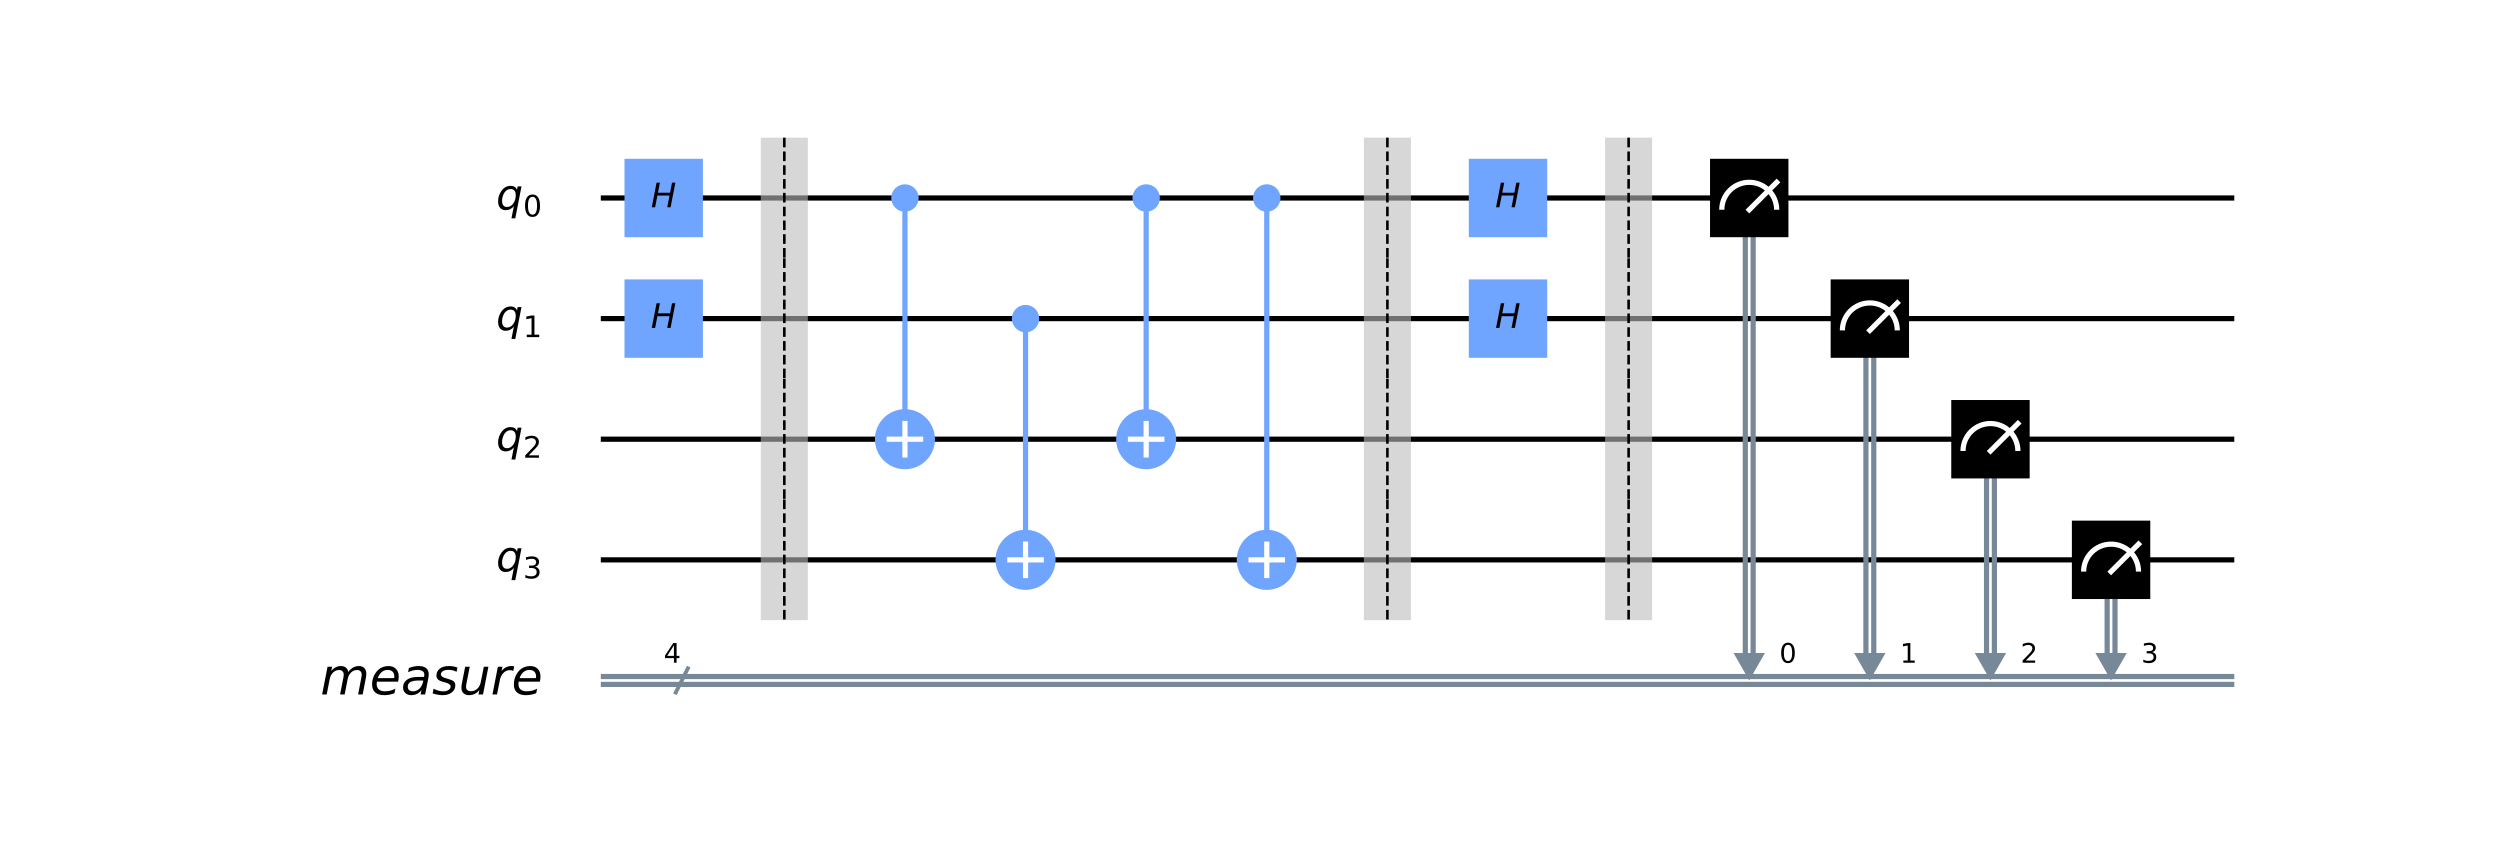 <?xml version="1.0" encoding="utf-8" standalone="no"?>
<!DOCTYPE svg PUBLIC "-//W3C//DTD SVG 1.1//EN"
  "http://www.w3.org/Graphics/SVG/1.1/DTD/svg11.dtd">
<!-- Created with matplotlib (https://matplotlib.org/) -->
<svg height="325.08pt" version="1.1" viewBox="0 0 960.792 325.08" width="960.792pt" xmlns="http://www.w3.org/2000/svg" xmlns:xlink="http://www.w3.org/1999/xlink">
 <defs>
  <style type="text/css">
*{stroke-linecap:butt;stroke-linejoin:round;}
  </style>
 </defs>
 <g id="figure_1">
  <g id="patch_1">
   <path d="M 0 325.08 
L 960.792 325.08 
L 960.792 0 
L 0 0 
z
" style="fill:#ffffff;"/>
  </g>
  <g id="axes_1">
   <g id="patch_2">
    <path clip-path="url(#p3ef7fd8db9)" d="M 666.233 250.963 
L 678.285 250.963 
L 672.259 261.509 
z
" style="fill:#778899;"/>
   </g>
   <g id="patch_3">
    <path clip-path="url(#p3ef7fd8db9)" d="M 712.587 250.963 
L 724.639 250.963 
L 718.613 261.509 
z
" style="fill:#778899;"/>
   </g>
   <g id="patch_4">
    <path clip-path="url(#p3ef7fd8db9)" d="M 758.941 250.963 
L 770.993 250.963 
L 764.967 261.509 
z
" style="fill:#778899;"/>
   </g>
   <g id="patch_5">
    <path clip-path="url(#p3ef7fd8db9)" d="M 805.295 250.963 
L 817.347 250.963 
L 811.321 261.509 
z
" style="fill:#778899;"/>
   </g>
   <g id="line2d_1">
    <path clip-path="url(#p3ef7fd8db9)" d="M 231.896 76.093 
L 857.675 76.093 
" style="fill:none;stroke:#000000;stroke-linecap:square;stroke-width:2;"/>
   </g>
   <g id="line2d_2">
    <path clip-path="url(#p3ef7fd8db9)" d="M 231.896 122.447 
L 857.675 122.447 
" style="fill:none;stroke:#000000;stroke-linecap:square;stroke-width:2;"/>
   </g>
   <g id="line2d_3">
    <path clip-path="url(#p3ef7fd8db9)" d="M 231.896 168.801 
L 857.675 168.801 
" style="fill:none;stroke:#000000;stroke-linecap:square;stroke-width:2;"/>
   </g>
   <g id="line2d_4">
    <path clip-path="url(#p3ef7fd8db9)" d="M 231.896 215.155 
L 857.675 215.155 
" style="fill:none;stroke:#000000;stroke-linecap:square;stroke-width:2;"/>
   </g>
   <g id="line2d_5">
    <path clip-path="url(#p3ef7fd8db9)" d="M 231.896 260.002 
L 857.675 260.002 
" style="fill:none;stroke:#778899;stroke-linecap:square;stroke-width:2;"/>
   </g>
   <g id="line2d_6">
    <path clip-path="url(#p3ef7fd8db9)" d="M 231.896 263.015 
L 857.675 263.015 
" style="fill:none;stroke:#778899;stroke-linecap:square;stroke-width:2;"/>
   </g>
   <g id="patch_6">
    <path clip-path="url(#p3ef7fd8db9)" d="M 292.388 238.332 
L 310.466 238.332 
L 310.466 52.916 
L 292.388 52.916 
z
" style="fill:#bdbdbd;opacity:0.6;"/>
   </g>
   <g id="patch_7">
    <path clip-path="url(#p3ef7fd8db9)" d="M 524.158 238.332 
L 542.236 238.332 
L 542.236 52.916 
L 524.158 52.916 
z
" style="fill:#bdbdbd;opacity:0.6;"/>
   </g>
   <g id="patch_8">
    <path clip-path="url(#p3ef7fd8db9)" d="M 616.866 238.332 
L 634.944 238.332 
L 634.944 52.916 
L 616.866 52.916 
z
" style="fill:#bdbdbd;opacity:0.6;"/>
   </g>
   <g id="line2d_7">
    <path clip-path="url(#p3ef7fd8db9)" d="M 347.781 168.801 
L 347.781 76.093 
" style="fill:none;stroke:#6fa4ff;stroke-linecap:square;stroke-width:2;"/>
   </g>
   <g id="line2d_8">
    <path clip-path="url(#p3ef7fd8db9)" d="M 394.135 215.155 
L 394.135 122.447 
" style="fill:none;stroke:#6fa4ff;stroke-linecap:square;stroke-width:2;"/>
   </g>
   <g id="line2d_9">
    <path clip-path="url(#p3ef7fd8db9)" d="M 440.489 168.801 
L 440.489 76.093 
" style="fill:none;stroke:#6fa4ff;stroke-linecap:square;stroke-width:2;"/>
   </g>
   <g id="line2d_10">
    <path clip-path="url(#p3ef7fd8db9)" d="M 486.843 215.155 
L 486.843 76.093 
" style="fill:none;stroke:#6fa4ff;stroke-linecap:square;stroke-width:2;"/>
   </g>
   <g id="line2d_11">
    <path clip-path="url(#p3ef7fd8db9)" d="M 673.766 76.093 
L 673.766 250.963 
" style="fill:none;stroke:#778899;stroke-linecap:square;stroke-width:2;"/>
   </g>
   <g id="line2d_12">
    <path clip-path="url(#p3ef7fd8db9)" d="M 670.753 76.093 
L 670.753 250.963 
" style="fill:none;stroke:#778899;stroke-linecap:square;stroke-width:2;"/>
   </g>
   <g id="line2d_13">
    <path clip-path="url(#p3ef7fd8db9)" d="M 720.12 122.447 
L 720.12 250.963 
" style="fill:none;stroke:#778899;stroke-linecap:square;stroke-width:2;"/>
   </g>
   <g id="line2d_14">
    <path clip-path="url(#p3ef7fd8db9)" d="M 717.107 122.447 
L 717.107 250.963 
" style="fill:none;stroke:#778899;stroke-linecap:square;stroke-width:2;"/>
   </g>
   <g id="line2d_15">
    <path clip-path="url(#p3ef7fd8db9)" d="M 766.474 168.801 
L 766.474 250.963 
" style="fill:none;stroke:#778899;stroke-linecap:square;stroke-width:2;"/>
   </g>
   <g id="line2d_16">
    <path clip-path="url(#p3ef7fd8db9)" d="M 763.461 168.801 
L 763.461 250.963 
" style="fill:none;stroke:#778899;stroke-linecap:square;stroke-width:2;"/>
   </g>
   <g id="line2d_17">
    <path clip-path="url(#p3ef7fd8db9)" d="M 812.828 215.155 
L 812.828 250.963 
" style="fill:none;stroke:#778899;stroke-linecap:square;stroke-width:2;"/>
   </g>
   <g id="line2d_18">
    <path clip-path="url(#p3ef7fd8db9)" d="M 809.815 215.155 
L 809.815 250.963 
" style="fill:none;stroke:#778899;stroke-linecap:square;stroke-width:2;"/>
   </g>
   <g id="line2d_19">
    <path clip-path="url(#p3ef7fd8db9)" d="M 259.709 266.144 
L 264.344 256.873 
" style="fill:none;stroke:#778899;stroke-linecap:square;stroke-width:1.5;"/>
   </g>
   <g id="patch_9">
    <path clip-path="url(#p3ef7fd8db9)" d="M 240.008 91.158 
L 270.138 91.158 
L 270.138 61.028 
L 240.008 61.028 
z
" style="fill:#6fa4ff;"/>
   </g>
   <g id="patch_10">
    <path clip-path="url(#p3ef7fd8db9)" d="M 240.008 137.512 
L 270.138 137.512 
L 270.138 107.382 
L 240.008 107.382 
z
" style="fill:#6fa4ff;"/>
   </g>
   <g id="patch_11">
    <path clip-path="url(#p3ef7fd8db9)" d="M 347.781 80.612 
C 348.98 80.612 350.13 80.136 350.977 79.289 
C 351.825 78.441 352.301 77.291 352.301 76.093 
C 352.301 74.894 351.825 73.745 350.977 72.897 
C 350.13 72.049 348.98 71.573 347.781 71.573 
C 346.583 71.573 345.433 72.049 344.586 72.897 
C 343.738 73.745 343.262 74.894 343.262 76.093 
C 343.262 77.291 343.738 78.441 344.586 79.289 
C 345.433 80.136 346.583 80.612 347.781 80.612 
z
" style="fill:#6fa4ff;stroke:#6fa4ff;stroke-linejoin:miter;stroke-width:1.5;"/>
   </g>
   <g id="patch_12">
    <path clip-path="url(#p3ef7fd8db9)" d="M 347.781 179.346 
C 350.578 179.346 353.261 178.235 355.238 176.258 
C 357.216 174.28 358.327 171.598 358.327 168.801 
C 358.327 166.004 357.216 163.322 355.238 161.344 
C 353.261 159.366 350.578 158.255 347.781 158.255 
C 344.985 158.255 342.302 159.366 340.325 161.344 
C 338.347 163.322 337.236 166.004 337.236 168.801 
C 337.236 171.598 338.347 174.28 340.325 176.258 
C 342.302 178.235 344.985 179.346 347.781 179.346 
z
" style="fill:#6fa4ff;stroke:#6fa4ff;stroke-linejoin:miter;stroke-width:2;"/>
   </g>
   <g id="patch_13">
    <path clip-path="url(#p3ef7fd8db9)" d="M 394.135 126.966 
C 395.334 126.966 396.484 126.49 397.331 125.643 
C 398.179 124.795 398.655 123.645 398.655 122.447 
C 398.655 121.248 398.179 120.099 397.331 119.251 
C 396.484 118.403 395.334 117.927 394.135 117.927 
C 392.937 117.927 391.787 118.403 390.94 119.251 
C 390.092 120.099 389.616 121.248 389.616 122.447 
C 389.616 123.645 390.092 124.795 390.94 125.643 
C 391.787 126.49 392.937 126.966 394.135 126.966 
z
" style="fill:#6fa4ff;stroke:#6fa4ff;stroke-linejoin:miter;stroke-width:1.5;"/>
   </g>
   <g id="patch_14">
    <path clip-path="url(#p3ef7fd8db9)" d="M 394.135 225.7 
C 396.932 225.7 399.615 224.589 401.592 222.612 
C 403.57 220.634 404.681 217.952 404.681 215.155 
C 404.681 212.358 403.57 209.676 401.592 207.698 
C 399.615 205.72 396.932 204.609 394.135 204.609 
C 391.339 204.609 388.656 205.72 386.679 207.698 
C 384.701 209.676 383.59 212.358 383.59 215.155 
C 383.59 217.952 384.701 220.634 386.679 222.612 
C 388.656 224.589 391.339 225.7 394.135 225.7 
z
" style="fill:#6fa4ff;stroke:#6fa4ff;stroke-linejoin:miter;stroke-width:2;"/>
   </g>
   <g id="patch_15">
    <path clip-path="url(#p3ef7fd8db9)" d="M 440.489 80.612 
C 441.688 80.612 442.838 80.136 443.685 79.289 
C 444.533 78.441 445.009 77.291 445.009 76.093 
C 445.009 74.894 444.533 73.745 443.685 72.897 
C 442.838 72.049 441.688 71.573 440.489 71.573 
C 439.291 71.573 438.141 72.049 437.294 72.897 
C 436.446 73.745 435.97 74.894 435.97 76.093 
C 435.97 77.291 436.446 78.441 437.294 79.289 
C 438.141 80.136 439.291 80.612 440.489 80.612 
z
" style="fill:#6fa4ff;stroke:#6fa4ff;stroke-linejoin:miter;stroke-width:1.5;"/>
   </g>
   <g id="patch_16">
    <path clip-path="url(#p3ef7fd8db9)" d="M 440.489 179.346 
C 443.286 179.346 445.969 178.235 447.946 176.258 
C 449.924 174.28 451.035 171.598 451.035 168.801 
C 451.035 166.004 449.924 163.322 447.946 161.344 
C 445.969 159.366 443.286 158.255 440.489 158.255 
C 437.693 158.255 435.01 159.366 433.033 161.344 
C 431.055 163.322 429.944 166.004 429.944 168.801 
C 429.944 171.598 431.055 174.28 433.033 176.258 
C 435.01 178.235 437.693 179.346 440.489 179.346 
z
" style="fill:#6fa4ff;stroke:#6fa4ff;stroke-linejoin:miter;stroke-width:2;"/>
   </g>
   <g id="patch_17">
    <path clip-path="url(#p3ef7fd8db9)" d="M 486.843 80.612 
C 488.042 80.612 489.192 80.136 490.039 79.289 
C 490.887 78.441 491.363 77.291 491.363 76.093 
C 491.363 74.894 490.887 73.745 490.039 72.897 
C 489.192 72.049 488.042 71.573 486.843 71.573 
C 485.645 71.573 484.495 72.049 483.648 72.897 
C 482.8 73.745 482.324 74.894 482.324 76.093 
C 482.324 77.291 482.8 78.441 483.648 79.289 
C 484.495 80.136 485.645 80.612 486.843 80.612 
z
" style="fill:#6fa4ff;stroke:#6fa4ff;stroke-linejoin:miter;stroke-width:1.5;"/>
   </g>
   <g id="patch_18">
    <path clip-path="url(#p3ef7fd8db9)" d="M 486.843 225.7 
C 489.64 225.7 492.323 224.589 494.3 222.612 
C 496.278 220.634 497.389 217.952 497.389 215.155 
C 497.389 212.358 496.278 209.676 494.3 207.698 
C 492.323 205.72 489.64 204.609 486.843 204.609 
C 484.047 204.609 481.364 205.72 479.387 207.698 
C 477.409 209.676 476.298 212.358 476.298 215.155 
C 476.298 217.952 477.409 220.634 479.387 222.612 
C 481.364 224.589 484.047 225.7 486.843 225.7 
z
" style="fill:#6fa4ff;stroke:#6fa4ff;stroke-linejoin:miter;stroke-width:2;"/>
   </g>
   <g id="patch_19">
    <path clip-path="url(#p3ef7fd8db9)" d="M 564.486 91.158 
L 594.616 91.158 
L 594.616 61.028 
L 564.486 61.028 
z
" style="fill:#6fa4ff;"/>
   </g>
   <g id="patch_20">
    <path clip-path="url(#p3ef7fd8db9)" d="M 564.486 137.512 
L 594.616 137.512 
L 594.616 107.382 
L 564.486 107.382 
z
" style="fill:#6fa4ff;"/>
   </g>
   <g id="patch_21">
    <path clip-path="url(#p3ef7fd8db9)" d="M 657.194 91.158 
L 687.324 91.158 
L 687.324 61.028 
L 657.194 61.028 
z
"/>
   </g>
   <g id="patch_22">
    <path clip-path="url(#p3ef7fd8db9)" d="M 682.805 80.612 
C 682.805 77.817 681.693 75.132 679.716 73.155 
C 677.739 71.179 675.055 70.067 672.259 70.067 
C 669.464 70.067 666.78 71.179 664.803 73.155 
C 662.826 75.132 661.714 77.817 661.714 80.612 
" style="fill:none;stroke:#ffffff;stroke-linejoin:miter;stroke-width:2;"/>
   </g>
   <g id="patch_23">
    <path clip-path="url(#p3ef7fd8db9)" d="M 703.548 137.512 
L 733.678 137.512 
L 733.678 107.382 
L 703.548 107.382 
z
"/>
   </g>
   <g id="patch_24">
    <path clip-path="url(#p3ef7fd8db9)" d="M 729.159 126.966 
C 729.159 124.171 728.047 121.486 726.07 119.509 
C 724.093 117.533 721.409 116.421 718.613 116.421 
C 715.818 116.421 713.134 117.533 711.157 119.509 
C 709.18 121.486 708.068 124.171 708.068 126.966 
" style="fill:none;stroke:#ffffff;stroke-linejoin:miter;stroke-width:2;"/>
   </g>
   <g id="patch_25">
    <path clip-path="url(#p3ef7fd8db9)" d="M 749.902 183.866 
L 780.032 183.866 
L 780.032 153.736 
L 749.902 153.736 
z
"/>
   </g>
   <g id="patch_26">
    <path clip-path="url(#p3ef7fd8db9)" d="M 775.513 173.32 
C 775.513 170.525 774.401 167.84 772.424 165.863 
C 770.447 163.887 767.763 162.775 764.967 162.775 
C 762.172 162.775 759.488 163.887 757.511 165.863 
C 755.534 167.84 754.422 170.525 754.422 173.32 
" style="fill:none;stroke:#ffffff;stroke-linejoin:miter;stroke-width:2;"/>
   </g>
   <g id="patch_27">
    <path clip-path="url(#p3ef7fd8db9)" d="M 796.256 230.22 
L 826.386 230.22 
L 826.386 200.09 
L 796.256 200.09 
z
"/>
   </g>
   <g id="patch_28">
    <path clip-path="url(#p3ef7fd8db9)" d="M 821.867 219.674 
C 821.867 216.879 820.755 214.194 818.778 212.217 
C 816.801 210.241 814.117 209.129 811.321 209.129 
C 808.526 209.129 805.842 210.241 803.865 212.217 
C 801.888 214.194 800.776 216.879 800.776 219.674 
" style="fill:none;stroke:#ffffff;stroke-linejoin:miter;stroke-width:2;"/>
   </g>
   <g id="line2d_20">
    <path clip-path="url(#p3ef7fd8db9)" d="M 672.259 80.612 
L 682.805 70.067 
" style="fill:none;stroke:#ffffff;stroke-linecap:square;stroke-width:2;"/>
   </g>
   <g id="line2d_21">
    <path clip-path="url(#p3ef7fd8db9)" d="M 718.613 126.966 
L 729.159 116.421 
" style="fill:none;stroke:#ffffff;stroke-linecap:square;stroke-width:2;"/>
   </g>
   <g id="line2d_22">
    <path clip-path="url(#p3ef7fd8db9)" d="M 764.967 173.32 
L 775.513 162.775 
" style="fill:none;stroke:#ffffff;stroke-linecap:square;stroke-width:2;"/>
   </g>
   <g id="line2d_23">
    <path clip-path="url(#p3ef7fd8db9)" d="M 811.321 219.674 
L 821.867 209.129 
" style="fill:none;stroke:#ffffff;stroke-linecap:square;stroke-width:2;"/>
   </g>
   <g id="line2d_24">
    <path clip-path="url(#p3ef7fd8db9)" d="M 301.427 52.916 
L 301.427 99.27 
" style="fill:none;stroke:#000000;stroke-dasharray:3.7,1.6;stroke-dashoffset:0;"/>
   </g>
   <g id="line2d_25">
    <path clip-path="url(#p3ef7fd8db9)" d="M 301.427 99.27 
L 301.427 145.624 
" style="fill:none;stroke:#000000;stroke-dasharray:3.7,1.6;stroke-dashoffset:0;"/>
   </g>
   <g id="line2d_26">
    <path clip-path="url(#p3ef7fd8db9)" d="M 301.427 145.624 
L 301.427 191.978 
" style="fill:none;stroke:#000000;stroke-dasharray:3.7,1.6;stroke-dashoffset:0;"/>
   </g>
   <g id="line2d_27">
    <path clip-path="url(#p3ef7fd8db9)" d="M 301.427 191.978 
L 301.427 238.332 
" style="fill:none;stroke:#000000;stroke-dasharray:3.7,1.6;stroke-dashoffset:0;"/>
   </g>
   <g id="line2d_28">
    <path clip-path="url(#p3ef7fd8db9)" d="M 347.781 174.827 
L 347.781 162.775 
" style="fill:none;stroke:#ffffff;stroke-linecap:square;stroke-width:2;"/>
   </g>
   <g id="line2d_29">
    <path clip-path="url(#p3ef7fd8db9)" d="M 341.755 168.801 
L 353.807 168.801 
" style="fill:none;stroke:#ffffff;stroke-linecap:square;stroke-width:2;"/>
   </g>
   <g id="line2d_30">
    <path clip-path="url(#p3ef7fd8db9)" d="M 394.135 221.181 
L 394.135 209.129 
" style="fill:none;stroke:#ffffff;stroke-linecap:square;stroke-width:2;"/>
   </g>
   <g id="line2d_31">
    <path clip-path="url(#p3ef7fd8db9)" d="M 388.109 215.155 
L 400.161 215.155 
" style="fill:none;stroke:#ffffff;stroke-linecap:square;stroke-width:2;"/>
   </g>
   <g id="line2d_32">
    <path clip-path="url(#p3ef7fd8db9)" d="M 440.489 174.827 
L 440.489 162.775 
" style="fill:none;stroke:#ffffff;stroke-linecap:square;stroke-width:2;"/>
   </g>
   <g id="line2d_33">
    <path clip-path="url(#p3ef7fd8db9)" d="M 434.463 168.801 
L 446.515 168.801 
" style="fill:none;stroke:#ffffff;stroke-linecap:square;stroke-width:2;"/>
   </g>
   <g id="line2d_34">
    <path clip-path="url(#p3ef7fd8db9)" d="M 486.843 221.181 
L 486.843 209.129 
" style="fill:none;stroke:#ffffff;stroke-linecap:square;stroke-width:2;"/>
   </g>
   <g id="line2d_35">
    <path clip-path="url(#p3ef7fd8db9)" d="M 480.817 215.155 
L 492.869 215.155 
" style="fill:none;stroke:#ffffff;stroke-linecap:square;stroke-width:2;"/>
   </g>
   <g id="line2d_36">
    <path clip-path="url(#p3ef7fd8db9)" d="M 533.197 52.916 
L 533.197 99.27 
" style="fill:none;stroke:#000000;stroke-dasharray:3.7,1.6;stroke-dashoffset:0;"/>
   </g>
   <g id="line2d_37">
    <path clip-path="url(#p3ef7fd8db9)" d="M 533.197 99.27 
L 533.197 145.624 
" style="fill:none;stroke:#000000;stroke-dasharray:3.7,1.6;stroke-dashoffset:0;"/>
   </g>
   <g id="line2d_38">
    <path clip-path="url(#p3ef7fd8db9)" d="M 533.197 145.624 
L 533.197 191.978 
" style="fill:none;stroke:#000000;stroke-dasharray:3.7,1.6;stroke-dashoffset:0;"/>
   </g>
   <g id="line2d_39">
    <path clip-path="url(#p3ef7fd8db9)" d="M 533.197 191.978 
L 533.197 238.332 
" style="fill:none;stroke:#000000;stroke-dasharray:3.7,1.6;stroke-dashoffset:0;"/>
   </g>
   <g id="line2d_40">
    <path clip-path="url(#p3ef7fd8db9)" d="M 625.905 52.916 
L 625.905 99.27 
" style="fill:none;stroke:#000000;stroke-dasharray:3.7,1.6;stroke-dashoffset:0;"/>
   </g>
   <g id="line2d_41">
    <path clip-path="url(#p3ef7fd8db9)" d="M 625.905 99.27 
L 625.905 145.624 
" style="fill:none;stroke:#000000;stroke-dasharray:3.7,1.6;stroke-dashoffset:0;"/>
   </g>
   <g id="line2d_42">
    <path clip-path="url(#p3ef7fd8db9)" d="M 625.905 145.624 
L 625.905 191.978 
" style="fill:none;stroke:#000000;stroke-dasharray:3.7,1.6;stroke-dashoffset:0;"/>
   </g>
   <g id="line2d_43">
    <path clip-path="url(#p3ef7fd8db9)" d="M 625.905 191.978 
L 625.905 238.332 
" style="fill:none;stroke:#000000;stroke-dasharray:3.7,1.6;stroke-dashoffset:0;"/>
   </g>
   <g id="text_1">
    <g clip-path="url(#p3ef7fd8db9)">
     <!-- $H$ -->
     <defs>
      <path d="M 16.891 72.906 
L 26.812 72.906 
L 21 43.016 
L 56.781 43.016 
L 62.594 72.906 
L 72.516 72.906 
L 58.297 0 
L 48.391 0 
L 55.172 34.719 
L 19.391 34.719 
L 12.594 0 
L 2.688 0 
z
" id="DejaVuSans-Oblique-72"/>
     </defs>
     <g transform="translate(250.133 79.68)scale(0.13 -0.13)">
      <use transform="translate(0 0.094)" xlink:href="#DejaVuSans-Oblique-72"/>
     </g>
    </g>
   </g>
   <g id="text_2">
    <g clip-path="url(#p3ef7fd8db9)">
     <!-- $H$ -->
     <g transform="translate(250.133 126.034)scale(0.13 -0.13)">
      <use transform="translate(0 0.094)" xlink:href="#DejaVuSans-Oblique-72"/>
     </g>
    </g>
   </g>
   <g id="text_3">
    <g clip-path="url(#p3ef7fd8db9)">
     <!-- $H$ -->
     <g transform="translate(574.611 79.68)scale(0.13 -0.13)">
      <use transform="translate(0 0.094)" xlink:href="#DejaVuSans-Oblique-72"/>
     </g>
    </g>
   </g>
   <g id="text_4">
    <g clip-path="url(#p3ef7fd8db9)">
     <!-- $H$ -->
     <g transform="translate(574.611 126.034)scale(0.13 -0.13)">
      <use transform="translate(0 0.094)" xlink:href="#DejaVuSans-Oblique-72"/>
     </g>
    </g>
   </g>
   <g id="text_5">
    <g clip-path="url(#p3ef7fd8db9)">
     <!-- 0 -->
     <defs>
      <path d="M 31.781 66.406 
Q 24.172 66.406 20.328 58.906 
Q 16.5 51.422 16.5 36.375 
Q 16.5 21.391 20.328 13.891 
Q 24.172 6.391 31.781 6.391 
Q 39.453 6.391 43.281 13.891 
Q 47.125 21.391 47.125 36.375 
Q 47.125 51.422 43.281 58.906 
Q 39.453 66.406 31.781 66.406 
z
M 31.781 74.219 
Q 44.047 74.219 50.516 64.516 
Q 56.984 54.828 56.984 36.375 
Q 56.984 17.969 50.516 8.266 
Q 44.047 -1.422 31.781 -1.422 
Q 19.531 -1.422 13.062 8.266 
Q 6.594 17.969 6.594 36.375 
Q 6.594 54.828 13.062 64.516 
Q 19.531 74.219 31.781 74.219 
z
" id="DejaVuSans-48"/>
     </defs>
     <g transform="translate(683.848 254.711)scale(0.104 -0.104)">
      <use xlink:href="#DejaVuSans-48"/>
     </g>
    </g>
   </g>
   <g id="text_6">
    <g clip-path="url(#p3ef7fd8db9)">
     <!-- 1 -->
     <defs>
      <path d="M 12.406 8.297 
L 28.516 8.297 
L 28.516 63.922 
L 10.984 60.406 
L 10.984 69.391 
L 28.422 72.906 
L 38.281 72.906 
L 38.281 8.297 
L 54.391 8.297 
L 54.391 0 
L 12.406 0 
z
" id="DejaVuSans-49"/>
     </defs>
     <g transform="translate(730.202 254.711)scale(0.104 -0.104)">
      <use xlink:href="#DejaVuSans-49"/>
     </g>
    </g>
   </g>
   <g id="text_7">
    <g clip-path="url(#p3ef7fd8db9)">
     <!-- 2 -->
     <defs>
      <path d="M 19.188 8.297 
L 53.609 8.297 
L 53.609 0 
L 7.328 0 
L 7.328 8.297 
Q 12.938 14.109 22.625 23.891 
Q 32.328 33.688 34.812 36.531 
Q 39.547 41.844 41.422 45.531 
Q 43.312 49.219 43.312 52.781 
Q 43.312 58.594 39.234 62.25 
Q 35.156 65.922 28.609 65.922 
Q 23.969 65.922 18.812 64.312 
Q 13.672 62.703 7.812 59.422 
L 7.812 69.391 
Q 13.766 71.781 18.938 73 
Q 24.125 74.219 28.422 74.219 
Q 39.75 74.219 46.484 68.547 
Q 53.219 62.891 53.219 53.422 
Q 53.219 48.922 51.531 44.891 
Q 49.859 40.875 45.406 35.406 
Q 44.188 33.984 37.641 27.219 
Q 31.109 20.453 19.188 8.297 
z
" id="DejaVuSans-50"/>
     </defs>
     <g transform="translate(776.556 254.711)scale(0.104 -0.104)">
      <use xlink:href="#DejaVuSans-50"/>
     </g>
    </g>
   </g>
   <g id="text_8">
    <g clip-path="url(#p3ef7fd8db9)">
     <!-- 3 -->
     <defs>
      <path d="M 40.578 39.312 
Q 47.656 37.797 51.625 33 
Q 55.609 28.219 55.609 21.188 
Q 55.609 10.406 48.188 4.484 
Q 40.766 -1.422 27.094 -1.422 
Q 22.516 -1.422 17.656 -0.516 
Q 12.797 0.391 7.625 2.203 
L 7.625 11.719 
Q 11.719 9.328 16.594 8.109 
Q 21.484 6.891 26.812 6.891 
Q 36.078 6.891 40.938 10.547 
Q 45.797 14.203 45.797 21.188 
Q 45.797 27.641 41.281 31.266 
Q 36.766 34.906 28.719 34.906 
L 20.219 34.906 
L 20.219 43.016 
L 29.109 43.016 
Q 36.375 43.016 40.234 45.922 
Q 44.094 48.828 44.094 54.297 
Q 44.094 59.906 40.109 62.906 
Q 36.141 65.922 28.719 65.922 
Q 24.656 65.922 20.016 65.031 
Q 15.375 64.156 9.812 62.312 
L 9.812 71.094 
Q 15.438 72.656 20.344 73.438 
Q 25.25 74.219 29.594 74.219 
Q 40.828 74.219 47.359 69.109 
Q 53.906 64.016 53.906 55.328 
Q 53.906 49.266 50.438 45.094 
Q 46.969 40.922 40.578 39.312 
z
" id="DejaVuSans-51"/>
     </defs>
     <g transform="translate(822.91 254.711)scale(0.104 -0.104)">
      <use xlink:href="#DejaVuSans-51"/>
     </g>
    </g>
   </g>
   <g id="text_9">
    <g clip-path="url(#p3ef7fd8db9)">
     <!-- ${q}_{0}$ -->
     <defs>
      <path d="M 41.703 8.203 
Q 38.094 3.469 33.172 1.016 
Q 28.266 -1.422 22.312 -1.422 
Q 14.016 -1.422 9.297 4.172 
Q 4.594 9.766 4.594 19.578 
Q 4.594 27.484 7.5 34.859 
Q 10.406 42.234 15.828 48.094 
Q 19.344 51.906 23.906 53.953 
Q 28.469 56 33.5 56 
Q 39.547 56 43.453 53.609 
Q 47.359 51.219 49.125 46.391 
L 50.688 54.594 
L 59.719 54.594 
L 45.125 -20.609 
L 36.078 -20.609 
z
M 13.922 20.906 
Q 13.922 13.672 16.938 9.891 
Q 19.969 6.109 25.688 6.109 
Q 34.188 6.109 40.188 14.234 
Q 46.188 22.359 46.188 33.984 
Q 46.188 41.016 43.078 44.75 
Q 39.984 48.484 34.188 48.484 
Q 29.938 48.484 26.312 46.5 
Q 22.703 44.531 20.016 40.719 
Q 17.188 36.719 15.547 31.344 
Q 13.922 25.984 13.922 20.906 
z
" id="DejaVuSans-Oblique-113"/>
     </defs>
     <g transform="translate(190.682 80.544)scale(0.163 -0.163)">
      <use xlink:href="#DejaVuSans-Oblique-113"/>
      <use transform="translate(63.477 -16.406)scale(0.7)" xlink:href="#DejaVuSans-48"/>
     </g>
    </g>
   </g>
   <g id="text_10">
    <g clip-path="url(#p3ef7fd8db9)">
     <!-- ${q}_{1}$ -->
     <g transform="translate(190.682 126.898)scale(0.163 -0.163)">
      <use xlink:href="#DejaVuSans-Oblique-113"/>
      <use transform="translate(63.477 -16.406)scale(0.7)" xlink:href="#DejaVuSans-49"/>
     </g>
    </g>
   </g>
   <g id="text_11">
    <g clip-path="url(#p3ef7fd8db9)">
     <!-- ${q}_{2}$ -->
     <g transform="translate(190.682 173.252)scale(0.163 -0.163)">
      <use xlink:href="#DejaVuSans-Oblique-113"/>
      <use transform="translate(63.477 -16.406)scale(0.7)" xlink:href="#DejaVuSans-50"/>
     </g>
    </g>
   </g>
   <g id="text_12">
    <g clip-path="url(#p3ef7fd8db9)">
     <!-- ${q}_{3}$ -->
     <g transform="translate(190.682 219.606)scale(0.163 -0.163)">
      <use xlink:href="#DejaVuSans-Oblique-113"/>
      <use transform="translate(63.477 -16.406)scale(0.7)" xlink:href="#DejaVuSans-51"/>
     </g>
    </g>
   </g>
   <g id="text_13">
    <g clip-path="url(#p3ef7fd8db9)">
     <!-- 4 -->
     <defs>
      <path d="M 37.797 64.312 
L 12.891 25.391 
L 37.797 25.391 
z
M 35.203 72.906 
L 47.609 72.906 
L 47.609 25.391 
L 58.016 25.391 
L 58.016 17.188 
L 47.609 17.188 
L 47.609 0 
L 37.797 0 
L 37.797 17.188 
L 4.891 17.188 
L 4.891 26.703 
z
" id="DejaVuSans-52"/>
     </defs>
     <g transform="translate(255.073 254.711)scale(0.104 -0.104)">
      <use xlink:href="#DejaVuSans-52"/>
     </g>
    </g>
   </g>
   <g id="text_14">
    <g clip-path="url(#p3ef7fd8db9)">
     <!-- $measure$ -->
     <defs>
      <path d="M 89.797 33.016 
L 83.406 0 
L 74.422 0 
L 80.719 32.719 
Q 81.109 34.812 81.297 36.328 
Q 81.5 37.844 81.5 38.922 
Q 81.5 43.312 79.047 45.75 
Q 76.609 48.188 72.219 48.188 
Q 65.672 48.188 60.547 43.281 
Q 55.422 38.375 53.906 30.516 
L 47.906 0 
L 38.922 0 
L 45.312 32.719 
Q 45.703 34.516 45.891 36.047 
Q 46.094 37.594 46.094 38.812 
Q 46.094 43.266 43.656 45.719 
Q 41.219 48.188 36.922 48.188 
Q 30.281 48.188 25.141 43.281 
Q 20.016 38.375 18.5 30.516 
L 12.5 0 
L 3.516 0 
L 14.203 54.688 
L 23.188 54.688 
L 21.484 46.188 
Q 25.141 50.984 30.047 53.484 
Q 34.969 56 40.578 56 
Q 46.531 56 50.359 52.875 
Q 54.203 49.75 54.984 44.188 
Q 59.078 49.953 64.469 52.969 
Q 69.875 56 75.875 56 
Q 82.906 56 86.734 51.953 
Q 90.578 47.906 90.578 40.484 
Q 90.578 38.875 90.375 36.938 
Q 90.188 35.016 89.797 33.016 
z
" id="DejaVuSans-Oblique-109"/>
      <path d="M 48.094 32.234 
Q 48.25 33.016 48.312 33.844 
Q 48.391 34.672 48.391 35.5 
Q 48.391 41.453 44.891 44.922 
Q 41.406 48.391 35.406 48.391 
Q 28.719 48.391 23.578 44.156 
Q 18.453 39.938 15.828 32.172 
z
M 55.906 25.203 
L 14.109 25.203 
Q 13.812 23.344 13.719 22.266 
Q 13.625 21.188 13.625 20.406 
Q 13.625 13.625 17.797 9.906 
Q 21.969 6.203 29.594 6.203 
Q 35.453 6.203 40.672 7.516 
Q 45.906 8.844 50.391 11.375 
L 48.688 2.484 
Q 43.844 0.531 38.688 -0.438 
Q 33.547 -1.422 28.219 -1.422 
Q 16.844 -1.422 10.719 4.016 
Q 4.594 9.469 4.594 19.484 
Q 4.594 28.031 7.641 35.375 
Q 10.688 42.719 16.609 48.484 
Q 20.406 52.094 25.656 54.047 
Q 30.906 56 36.812 56 
Q 46.094 56 51.578 50.438 
Q 57.078 44.875 57.078 35.5 
Q 57.078 33.25 56.781 30.688 
Q 56.5 28.125 55.906 25.203 
z
" id="DejaVuSans-Oblique-101"/>
      <path d="M 53.719 31.203 
L 47.609 0 
L 38.625 0 
L 40.281 8.297 
Q 36.328 3.422 31.266 1 
Q 26.219 -1.422 20.016 -1.422 
Q 13.031 -1.422 8.562 2.844 
Q 4.109 7.125 4.109 13.812 
Q 4.109 23.391 11.75 28.953 
Q 19.391 34.516 32.812 34.516 
L 45.312 34.516 
L 45.797 36.922 
Q 45.906 37.312 45.953 37.766 
Q 46 38.234 46 39.203 
Q 46 43.562 42.453 45.969 
Q 38.922 48.391 32.516 48.391 
Q 28.125 48.391 23.5 47.266 
Q 18.891 46.141 14.016 43.891 
L 15.578 52.203 
Q 20.656 54.109 25.516 55.047 
Q 30.375 56 34.906 56 
Q 44.578 56 49.625 51.797 
Q 54.688 47.609 54.688 39.594 
Q 54.688 37.984 54.438 35.812 
Q 54.203 33.641 53.719 31.203 
z
M 44 27.484 
L 35.016 27.484 
Q 23.969 27.484 18.672 24.531 
Q 13.375 21.578 13.375 15.375 
Q 13.375 11.078 16.078 8.641 
Q 18.797 6.203 23.578 6.203 
Q 30.906 6.203 36.375 11.453 
Q 41.844 16.703 43.609 25.484 
z
" id="DejaVuSans-Oblique-97"/>
      <path d="M 50 53.078 
L 48.297 44.578 
Q 44.734 46.531 40.766 47.5 
Q 36.812 48.484 32.625 48.484 
Q 25.531 48.484 21.453 46.062 
Q 17.391 43.656 17.391 39.5 
Q 17.391 34.672 26.859 32.078 
Q 27.594 31.891 27.938 31.781 
L 30.812 30.906 
Q 39.797 28.422 42.797 25.688 
Q 45.797 22.953 45.797 18.219 
Q 45.797 9.516 38.891 4.047 
Q 31.984 -1.422 20.797 -1.422 
Q 16.453 -1.422 11.672 -0.578 
Q 6.891 0.25 1.125 2 
L 2.875 11.281 
Q 7.812 8.734 12.594 7.422 
Q 17.391 6.109 21.781 6.109 
Q 28.375 6.109 32.5 8.938 
Q 36.625 11.766 36.625 16.109 
Q 36.625 20.797 25.781 23.688 
L 24.859 23.922 
L 21.781 24.703 
Q 14.938 26.516 11.766 29.469 
Q 8.594 32.422 8.594 37.016 
Q 8.594 45.75 15.156 50.875 
Q 21.734 56 33.016 56 
Q 37.453 56 41.672 55.266 
Q 45.906 54.547 50 53.078 
z
" id="DejaVuSans-Oblique-115"/>
      <path d="M 6.688 21.688 
L 13.094 54.688 
L 22.125 54.688 
L 15.719 22.016 
Q 15.234 19.625 15.016 17.922 
Q 14.797 16.219 14.797 15.094 
Q 14.797 10.938 17.328 8.656 
Q 19.875 6.391 24.516 6.391 
Q 31.734 6.391 37 11.266 
Q 42.281 16.156 43.891 24.422 
L 49.906 54.688 
L 58.891 54.688 
L 48.297 0 
L 39.312 0 
L 41.109 8.594 
Q 37.312 3.812 32.062 1.188 
Q 26.812 -1.422 20.906 -1.422 
Q 13.719 -1.422 9.719 2.516 
Q 5.719 6.453 5.719 13.484 
Q 5.719 14.938 5.953 17.141 
Q 6.203 19.344 6.688 21.688 
z
" id="DejaVuSans-Oblique-117"/>
      <path d="M 44.578 46.391 
Q 43.219 47.125 41.453 47.516 
Q 39.703 47.906 37.703 47.906 
Q 30.516 47.906 25.141 42.453 
Q 19.781 37.016 18.016 27.875 
L 12.5 0 
L 3.516 0 
L 14.203 54.688 
L 23.188 54.688 
L 21.484 46.188 
Q 25.047 50.922 30 53.453 
Q 34.969 56 40.578 56 
Q 42.047 56 43.453 55.828 
Q 44.875 55.672 46.297 55.281 
z
" id="DejaVuSans-Oblique-114"/>
     </defs>
     <g transform="translate(123.114 266.89)scale(0.195 -0.195)">
      <use xlink:href="#DejaVuSans-Oblique-109"/>
      <use transform="translate(97.412 0)" xlink:href="#DejaVuSans-Oblique-101"/>
      <use transform="translate(158.936 0)" xlink:href="#DejaVuSans-Oblique-97"/>
      <use transform="translate(220.215 0)" xlink:href="#DejaVuSans-Oblique-115"/>
      <use transform="translate(272.314 0)" xlink:href="#DejaVuSans-Oblique-117"/>
      <use transform="translate(335.693 0)" xlink:href="#DejaVuSans-Oblique-114"/>
      <use transform="translate(376.807 0)" xlink:href="#DejaVuSans-Oblique-101"/>
     </g>
    </g>
   </g>
  </g>
 </g>
 <defs>
  <clipPath id="p3ef7fd8db9">
   <rect height="250.312" width="739.81" x="122.501" y="39.01"/>
  </clipPath>
 </defs>
</svg>
